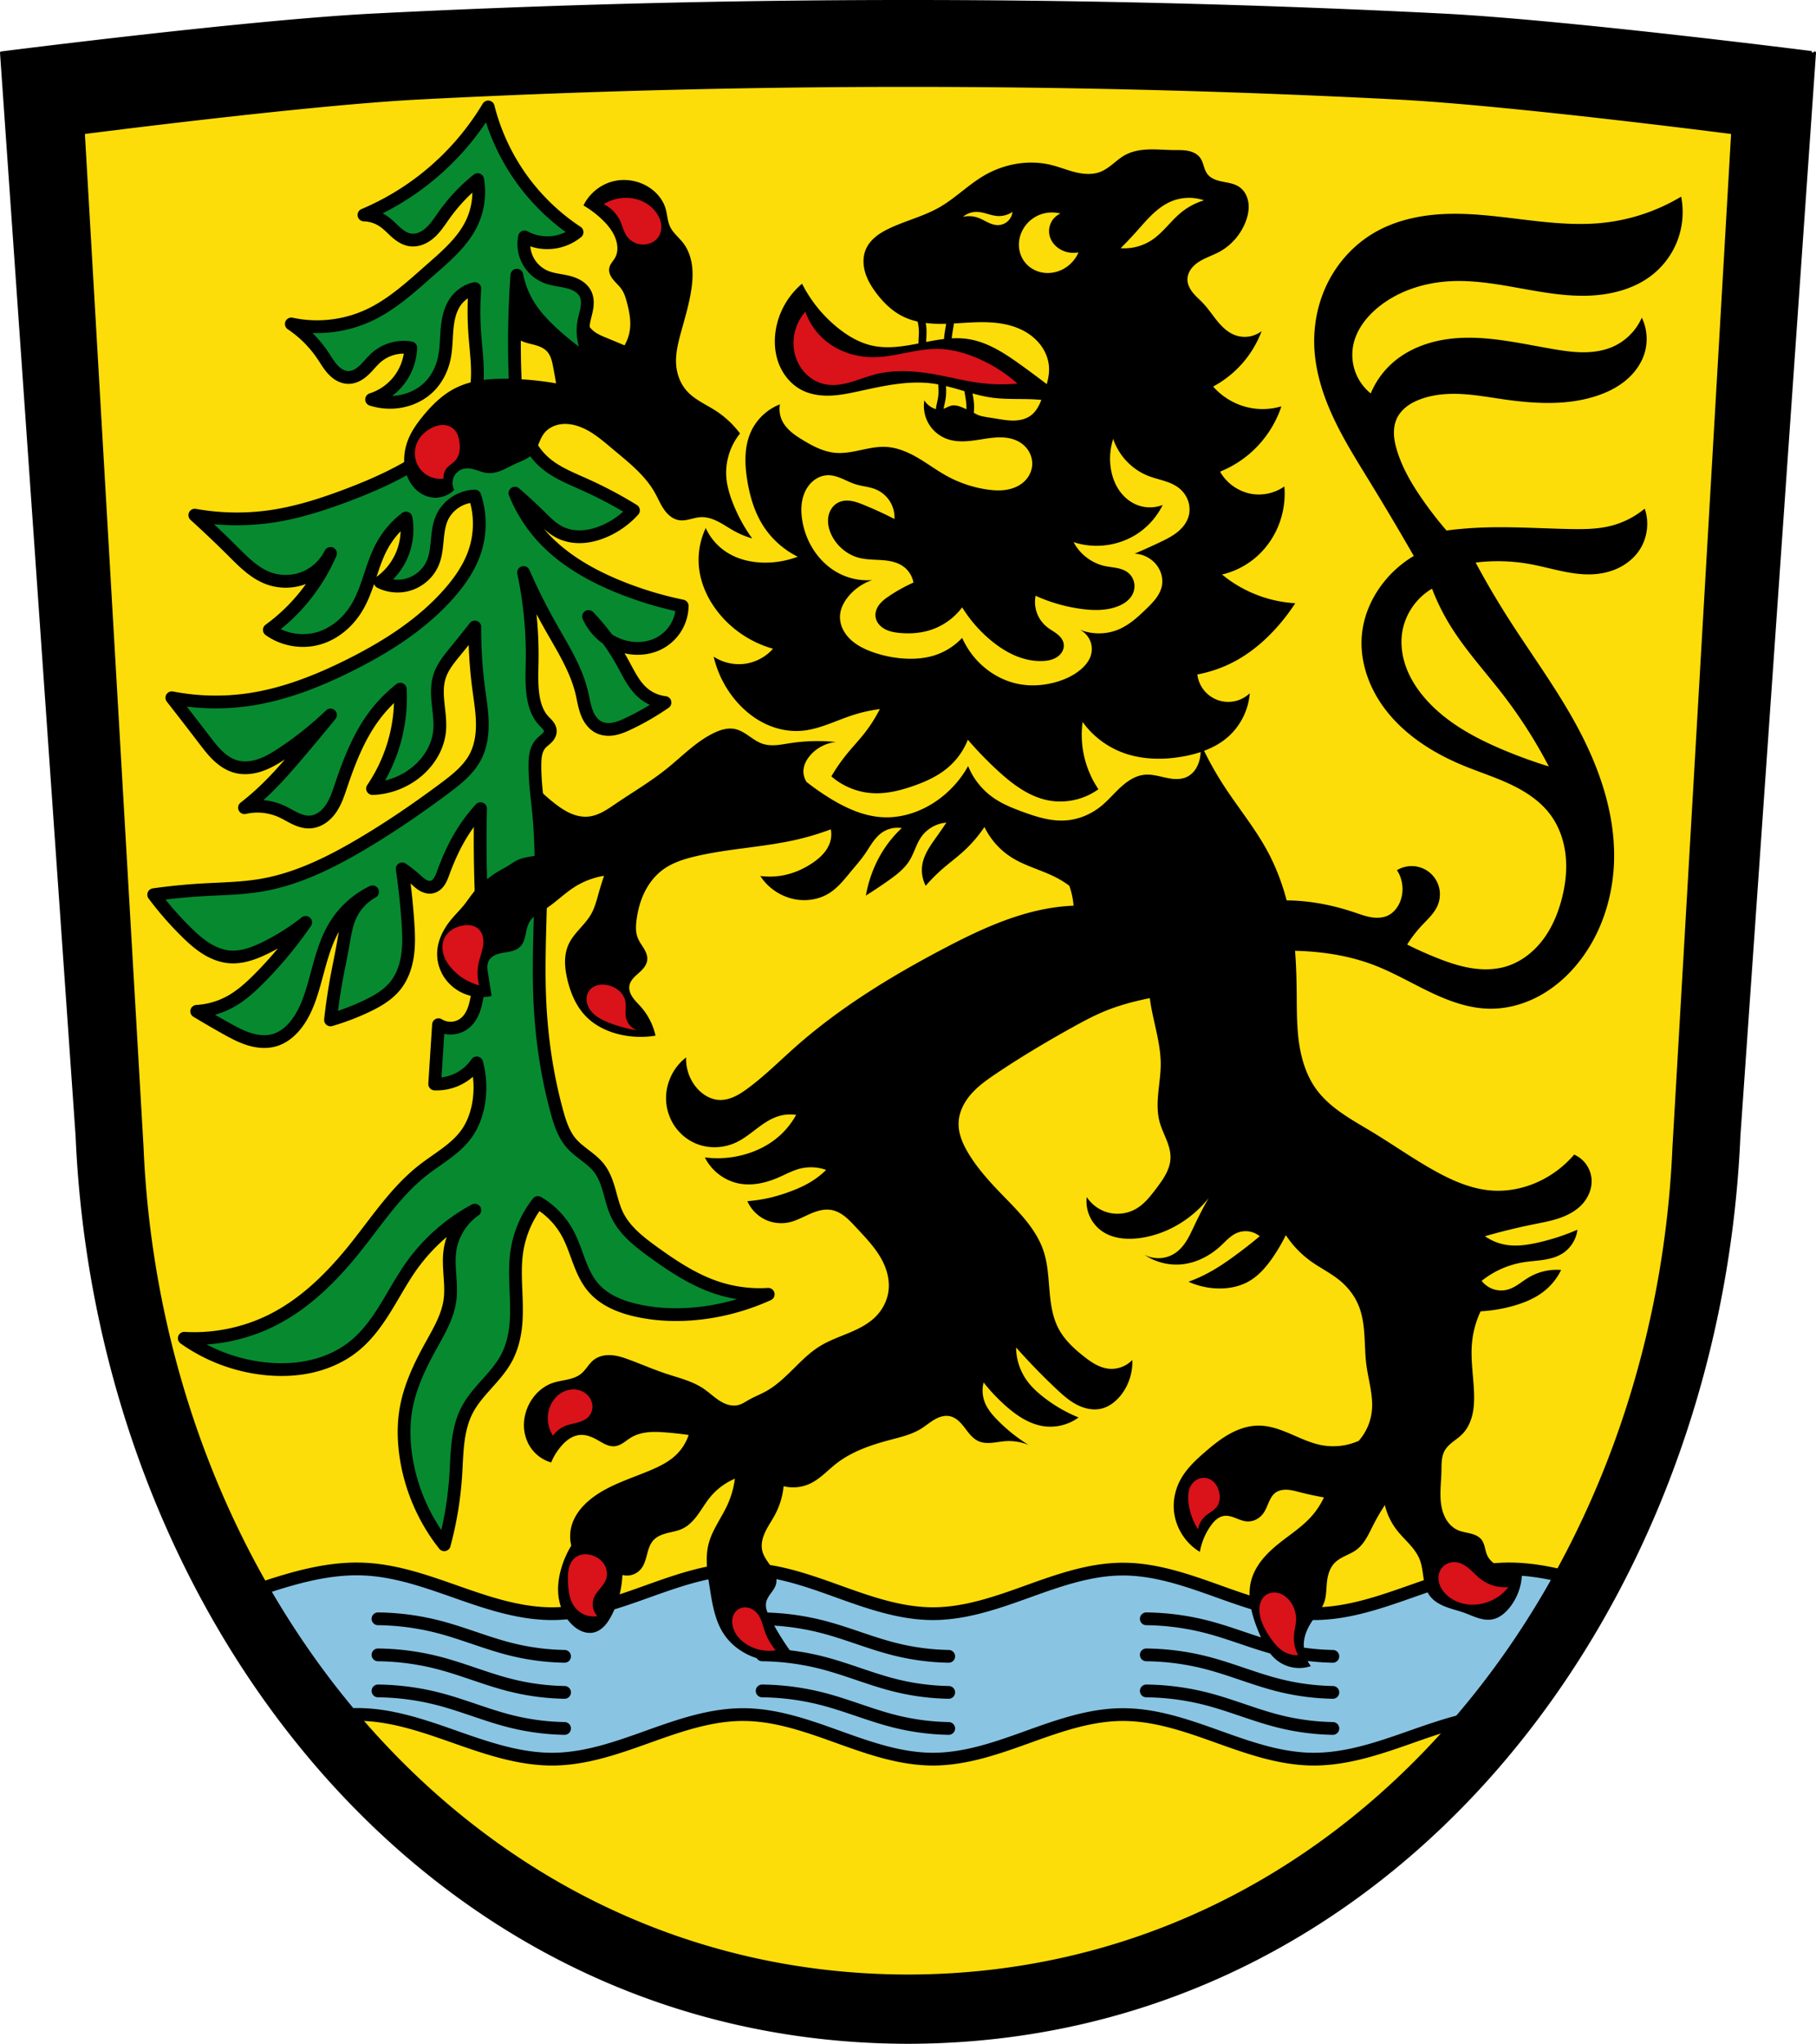 <svg xmlns="http://www.w3.org/2000/svg" width="711.625" height="800.642"><path style="fill:#000;fill-rule:evenodd;stroke:#000;stroke-width:1;stroke-linecap:round;stroke-linejoin:round;stroke-miterlimit:4;stroke-dasharray:none;stroke-opacity:1" d="M146.342 5.81C97.539 8.288.5 20.656.5 20.656l29.625 424.398c8.021 186.747 136.34 354.844 325.67 355.088h.035c189.33-.244 317.65-168.34 325.67-355.088l29.625-424.398S614.085 8.288 565.283 5.81a4134.215 4134.215 0 0 0-418.94 0z"/><path style="fill:#fcdd09;fill-opacity:1;fill-rule:evenodd;stroke:none;stroke-width:.923;stroke-linecap:round;stroke-linejoin:round;stroke-miterlimit:4;stroke-dasharray:none;stroke-opacity:1" d="M164.11 36.481C119.447 38.788 30.639 50.303 30.639 50.303L53.75 449.42c7.34 173.863 128.775 326.362 302.045 326.59h.033c173.27-.228 294.705-152.727 302.045-326.59l23.112-399.118s-88.808-11.515-133.47-13.822a3719.274 3719.274 0 0 0-383.405 0z"/><path transform="translate(812.986)" d="M-451.523 117.461c-.524.736-.834 1.61-.973 2.503-.138.892-.11 1.804 0 2.7.222 1.792.77 3.533.973 5.327.318 2.793-.205 5.621 0 8.424a16.323 16.323 0 0 0 2.528 7.582c2.465-.415 4.704-2.014 5.896-4.212.688-1.268 1.032-2.694 1.236-4.122.204-1.427.273-2.87.45-4.302.252-2.055.724-4.082.896-6.146.172-2.063.025-4.214-.897-6.069a7.27 7.27 0 0 0-1.896-2.398 6.378 6.378 0 0 0-2.751-1.317 5.683 5.683 0 0 0-3.036.209 5.126 5.126 0 0 0-2.426 1.821z" style="fill:none;stroke:#000;stroke-width:3;stroke-linecap:round;stroke-linejoin:round;stroke-miterlimit:4;stroke-dasharray:none;stroke-opacity:1"/><path d="M-451.523 117.461c-.524.736-.834 1.61-.973 2.503-.138.892-.11 1.804 0 2.7.222 1.792.77 3.533.973 5.327.318 2.793-.205 5.621 0 8.424a16.323 16.323 0 0 0 2.528 7.582c2.465-.415 4.704-2.014 5.896-4.212.688-1.268 1.032-2.694 1.236-4.122.204-1.427.273-2.87.45-4.302.252-2.055.724-4.082.896-6.146.172-2.063.025-4.214-.897-6.069a7.27 7.27 0 0 0-1.896-2.398 6.378 6.378 0 0 0-2.751-1.317 5.683 5.683 0 0 0-3.036.209 5.126 5.126 0 0 0-2.426 1.821z" style="fill:none;stroke:#000;stroke-width:3;stroke-linecap:round;stroke-linejoin:round;stroke-miterlimit:4;stroke-dasharray:none;stroke-opacity:1" transform="matrix(1 0 0 -1 820.672 283.339)"/><path style="fill:#89c5e3;fill-opacity:1;stroke:#000;stroke-width:5;stroke-linecap:round;stroke-linejoin:round;stroke-miterlimit:4;stroke-dasharray:none;stroke-opacity:1" d="M140.37 614.621c-11.949-.106-23.747 3.04-35.14 6.746-.813.265-1.624.541-2.437.81 10.102 17.639 21.628 34.216 34.453 49.485a66.018 66.018 0 0 1 5.516.012c12.763.59 24.985 5.045 37.04 9.277 12.057 4.232 24.463 8.334 37.239 8.178 12.781-.156 25.079-4.561 37.113-8.87 12.035-4.307 24.384-8.624 37.166-8.585 12.784.039 25.105 4.43 37.135 8.758 12.03 4.327 24.36 8.697 37.145 8.697 12.784 0 25.115-4.37 37.144-8.697 12.03-4.327 24.349-8.72 37.133-8.758 12.782-.039 25.131 4.278 37.166 8.586 12.035 4.308 24.332 8.713 37.113 8.869 12.776.156 25.183-3.946 37.239-8.178 6.83-2.398 13.716-4.85 20.722-6.646 14.931-17.393 28.153-36.533 39.473-57.051-7.615-1.815-15.355-2.927-23.154-2.567-12.764.59-24.985 5.044-37.041 9.276-12.057 4.232-24.463 8.336-37.239 8.18-12.781-.157-25.078-4.564-37.113-8.872-12.035-4.307-24.384-8.622-37.166-8.583-12.784.038-25.103 4.428-37.133 8.755-12.03 4.327-24.36 8.7-37.144 8.7-12.784 0-25.115-4.373-37.145-8.7-12.03-4.327-24.35-8.717-37.135-8.755-12.782-.04-25.131 4.276-37.166 8.583-12.034 4.308-24.332 8.715-37.113 8.872-12.776.156-25.182-3.948-37.238-8.18-12.056-4.232-24.278-8.686-37.041-9.275a64.402 64.402 0 0 0-2.393-.067z"/><path style="fill:none;stroke:#000;stroke-width:5;stroke-linecap:round;stroke-linejoin:round;stroke-miterlimit:4;stroke-dasharray:none;stroke-opacity:1" d="M-663.168 634.155a99.463 99.463 0 0 1 23.84 3.179c9.533 2.473 18.659 6.353 28.212 8.741a93.786 93.786 0 0 0 21.06 2.782" transform="translate(811.286)"/><path transform="translate(811.286 14.125)" style="fill:none;stroke:#000;stroke-width:5;stroke-linecap:round;stroke-linejoin:round;stroke-miterlimit:4;stroke-dasharray:none;stroke-opacity:1" d="M-663.168 634.155a99.463 99.463 0 0 1 23.84 3.179c9.533 2.473 18.659 6.353 28.212 8.741a93.786 93.786 0 0 0 21.06 2.782"/><path transform="translate(811.286 28.25)" style="fill:none;stroke:#000;stroke-width:5;stroke-linecap:round;stroke-linejoin:round;stroke-miterlimit:4;stroke-dasharray:none;stroke-opacity:1" d="M-663.168 634.155a99.463 99.463 0 0 1 23.84 3.179c9.533 2.473 18.659 6.353 28.212 8.741a93.786 93.786 0 0 0 21.06 2.782"/><path style="fill:none;stroke:#000;stroke-width:5;stroke-linecap:round;stroke-linejoin:round;stroke-miterlimit:4;stroke-dasharray:none;stroke-opacity:1" d="M-663.168 634.155a99.463 99.463 0 0 1 23.84 3.179c9.533 2.473 18.659 6.353 28.212 8.741a93.786 93.786 0 0 0 21.06 2.782" transform="translate(961.821)"/><path transform="translate(961.821 14.125)" style="fill:none;stroke:#000;stroke-width:5;stroke-linecap:round;stroke-linejoin:round;stroke-miterlimit:4;stroke-dasharray:none;stroke-opacity:1" d="M-663.168 634.155a99.463 99.463 0 0 1 23.84 3.179c9.533 2.473 18.659 6.353 28.212 8.741a93.786 93.786 0 0 0 21.06 2.782"/><path transform="translate(961.821 28.25)" style="fill:none;stroke:#000;stroke-width:5;stroke-linecap:round;stroke-linejoin:round;stroke-miterlimit:4;stroke-dasharray:none;stroke-opacity:1" d="M-663.168 634.155a99.463 99.463 0 0 1 23.84 3.179c9.533 2.473 18.659 6.353 28.212 8.741a93.786 93.786 0 0 0 21.06 2.782"/><path style="fill:none;stroke:#000;stroke-width:5;stroke-linecap:round;stroke-linejoin:round;stroke-miterlimit:4;stroke-dasharray:none;stroke-opacity:1" d="M-663.168 634.155a99.463 99.463 0 0 1 23.84 3.179c9.533 2.473 18.659 6.353 28.212 8.741a93.786 93.786 0 0 0 21.06 2.782" transform="translate(1112.357)"/><path transform="translate(1112.357 14.125)" style="fill:none;stroke:#000;stroke-width:5;stroke-linecap:round;stroke-linejoin:round;stroke-miterlimit:4;stroke-dasharray:none;stroke-opacity:1" d="M-663.168 634.155a99.463 99.463 0 0 1 23.84 3.179c9.533 2.473 18.659 6.353 28.212 8.741a93.786 93.786 0 0 0 21.06 2.782"/><path transform="translate(1112.357 28.25)" style="fill:none;stroke:#000;stroke-width:5;stroke-linecap:round;stroke-linejoin:round;stroke-miterlimit:4;stroke-dasharray:none;stroke-opacity:1" d="M-663.168 634.155a99.463 99.463 0 0 1 23.84 3.179c9.533 2.473 18.659 6.353 28.212 8.741a93.786 93.786 0 0 0 21.06 2.782"/><path transform="translate(812.986)" style="fill:#078930;stroke:#000;stroke-width:5;stroke-linecap:round;stroke-linejoin:round;stroke-miterlimit:4;stroke-dasharray:none;stroke-opacity:1;fill-opacity:1" d="M-638.907 605.15c-7.863-9.929-13.081-21.932-14.98-34.454-.94-6.199-1.076-12.55 0-18.726 1.527-8.765 5.435-16.929 9.737-24.717 3.158-5.718 6.621-11.502 7.49-17.976.865-6.447-.932-13.038 0-19.475.909-6.277 4.524-12.116 9.737-15.729a72.744 72.744 0 0 0-24.717 21.721c-3.765 5.267-6.805 11.01-10.208 16.517-3.403 5.507-7.24 10.857-12.263 14.942-4.723 3.84-10.39 6.452-16.308 7.878-5.919 1.426-12.086 1.689-18.146 1.11a66.942 66.942 0 0 1-32.208-11.984c12.122.701 24.418-1.915 35.204-7.49 12.824-6.63 23.22-17.166 32.208-28.463 8.285-10.413 15.724-21.772 26.215-29.96 5.885-4.593 12.766-8.232 17.07-14.332 2.474-3.505 3.943-7.653 4.651-11.884a37.312 37.312 0 0 0-.749-15.729 19.133 19.133 0 0 1-8.239 6.741 19.086 19.086 0 0 1-8.239 1.498l1.498-23.22a9.005 9.005 0 0 0 5.365 1.332 9.005 9.005 0 0 0 5.121-2.08c1.427-1.203 2.448-2.833 3.15-4.562.702-1.73 1.102-3.564 1.445-5.399 2.97-15.92 1.803-32.273 1.397-48.462a508.282 508.282 0 0 1 0-25.466 66.36 66.36 0 0 0-8.239 11.235c-2.562 4.398-4.61 9.08-6.366 13.857-.433 1.177-.856 2.375-1.553 3.419a5.929 5.929 0 0 1-1.26 1.388 4.188 4.188 0 0 1-1.682.81 4.21 4.21 0 0 1-1.816-.032 6.071 6.071 0 0 1-1.69-.688c-1.055-.614-1.949-1.464-2.86-2.276a53.99 53.99 0 0 0-5.243-4.12 266.004 266.004 0 0 1 2.247 20.973c.288 4.29.47 8.62-.138 12.877-.608 4.257-2.053 8.475-4.73 11.84-2.982 3.747-7.276 6.203-11.61 8.24a95.78 95.78 0 0 1-13.857 5.242 231.888 231.888 0 0 1 2.621-17.601c.73-3.874 1.559-7.729 2.247-11.61.71-4.003 1.29-8.095 3.013-11.777a20.53 20.53 0 0 1 8.597-9.195A35.153 35.153 0 0 0-681.6 362.47c-4.757 7.68-6.344 16.828-8.988 25.467-1.513 4.944-3.45 9.869-6.74 13.856-2.081 2.52-4.744 4.652-7.865 5.618-3.216.995-6.724.694-9.947-.277-3.223-.97-6.212-2.58-9.153-4.217a373.927 373.927 0 0 1-11.61-6.741 30.964 30.964 0 0 0 13.108-3.745c4.376-2.397 8.1-5.816 11.61-9.363a159.385 159.385 0 0 0 17.976-21.721 89.927 89.927 0 0 1-15.355 9.737c-4.555 2.278-9.534 4.206-14.606 3.745-3.298-.3-6.446-1.606-9.238-3.387-2.792-1.78-5.256-4.026-7.615-6.35a128.408 128.408 0 0 1-12.733-14.606 231.48 231.48 0 0 1 18.726-1.872c7.88-.466 15.814-.531 23.593-1.873 13.76-2.373 26.538-8.651 38.575-15.73 11.406-6.707 22.342-14.193 32.956-22.095 4.79-3.566 9.672-7.4 12.359-12.733 2.029-4.027 2.646-8.639 2.558-13.147-.088-4.508-.848-8.972-1.435-13.443a176.476 176.476 0 0 1-1.498-23.969c-2.46 3.15-4.958 6.271-7.49 9.363-2.54 3.102-5.176 6.283-6.366 10.112-1.081 3.477-.878 7.213-.499 10.834.38 3.622.926 7.271.499 10.887-.664 5.61-3.698 10.793-7.865 14.606-4.977 4.554-11.608 7.26-18.35 7.49a63.629 63.629 0 0 0 7.864-16.104 63.697 63.697 0 0 0 2.996-22.845 56.097 56.097 0 0 0-10.486 10.861c-5.902 8.049-9.54 17.508-12.734 26.964-1.073 3.18-2.131 6.428-4.068 9.17-.968 1.37-2.155 2.6-3.565 3.511-1.409.911-3.048 1.494-4.725 1.55-1.958.067-3.875-.576-5.644-1.416-1.77-.841-3.437-1.885-5.217-2.703a22.955 22.955 0 0 0-14.606-1.498 107.057 107.057 0 0 0 8.988-7.865c4.107-4.019 7.882-8.36 11.61-12.733a903.123 903.123 0 0 0 13.108-15.729 134.98 134.98 0 0 1-18.725 14.98c-2.737 1.816-5.568 3.545-8.669 4.627-3.1 1.082-6.515 1.486-9.682.616-2.655-.729-5.011-2.314-7.01-4.206-2-1.891-3.677-4.093-5.349-6.28a1980.784 1980.784 0 0 0-12.733-16.478 90.138 90.138 0 0 0 29.96.749c13.894-1.992 27.14-7.212 39.698-13.482 14.411-7.197 28.304-15.998 38.949-28.088 4.287-4.87 8.055-10.325 10.111-16.479 2.335-6.987 2.335-14.733 0-21.72a15.078 15.078 0 0 0-8.256 2.878c-1.898 1.389-3.464 3.238-4.477 5.36-1.324 2.776-1.674 5.901-1.971 8.962-.297 3.061-.574 6.183-1.774 9.015-1.79 4.225-5.662 7.49-10.112 8.613-3.48.879-7.27.473-10.486-1.123a25.426 25.426 0 0 0 7.116-7.865c2.98-5.15 4.062-11.373 2.996-17.227a34.51 34.51 0 0 0-9.363 10.86c-4.152 7.576-5.357 16.523-9.737 23.969-3.415 5.804-8.868 10.55-15.355 12.359-6.44 1.794-13.663.52-19.1-3.371a72.764 72.764 0 0 0 13.483-12.733 72.782 72.782 0 0 0 10.486-17.227c-2.103 4.304-5.847 7.78-10.295 9.56-4.448 1.779-9.557 1.843-14.048.177-5.476-2.032-9.72-6.364-13.857-10.487a433.396 433.396 0 0 0-14.98-14.23 93.742 93.742 0 0 0 30.71.374c9.626-1.482 18.963-4.458 28.087-7.865 12.123-4.526 24.06-9.894 34.455-17.602 7.042-5.221 13.534-11.841 16.104-20.223 2.505-8.171 1.004-16.943.374-25.466a122.01 122.01 0 0 1 0-17.977 12.926 12.926 0 0 0-7.115 4.494c-2.461 3.089-3.363 7.133-3.739 11.064-.375 3.93-.3 7.92-1.13 11.781-.905 4.21-2.922 8.217-5.992 11.235-4.02 3.953-9.718 6.027-15.355 5.993a24.074 24.074 0 0 1-7.115-1.124 22.24 22.24 0 0 0 10.111-6.741 22.298 22.298 0 0 0 5.243-13.482c-4.748-.847-9.85.57-13.482 3.745-1.73 1.512-3.118 3.376-4.792 4.95-.838.786-1.75 1.503-2.77 2.033-1.019.53-2.15.87-3.299.881-1.158.012-2.307-.312-3.335-.849-1.027-.536-1.936-1.28-2.735-2.12-1.598-1.678-2.751-3.719-4.041-5.644a45.204 45.204 0 0 0-12.359-12.359c10.12 2.193 20.944.99 30.335-3.37 9.184-4.264 16.743-11.287 24.343-17.977 6.156-5.418 12.626-10.924 16.104-18.35a28.48 28.48 0 0 0 2.247-16.853 69.492 69.492 0 0 0-13.108 13.856c-1.706 2.391-3.284 4.918-5.463 6.887-1.089.984-2.327 1.82-3.696 2.35-1.37.53-2.875.746-4.323.5-2.059-.348-3.858-1.586-5.424-2.967-1.566-1.381-2.983-2.942-4.688-4.148a14.405 14.405 0 0 0-7.864-2.622A103.952 103.952 0 0 0-648.27 71.48a104.139 104.139 0 0 0 26.59-29.586 83.356 83.356 0 0 0 11.984 26.59 83.4 83.4 0 0 0 22.845 22.47 18.66 18.66 0 0 1-7.864 3.746 18.76 18.76 0 0 1-12.733-1.873 14.04 14.04 0 0 0 1.432 9.439 14.04 14.04 0 0 0 7.181 6.29c2.703 1.045 5.655 1.221 8.463 1.935 1.404.357 2.786.856 4.007 1.635 1.221.78 2.28 1.855 2.885 3.171.773 1.68.76 3.622.456 5.447-.305 1.824-.884 3.593-1.205 5.414-.592 3.362-.28 6.88.898 10.084a19.563 19.563 0 0 0 5.843 8.267 112.36 112.36 0 0 1-18.35-13.482c-3.82-3.455-7.433-7.212-10.112-11.61a35.275 35.275 0 0 1-4.495-11.61 366.665 366.665 0 0 0-.749 38.574c.207 6.209.579 12.463 2.166 18.469 1.587 6.006 4.477 11.804 9.07 15.986 4.566 4.158 10.47 6.457 16.103 8.988a167.16 167.16 0 0 1 19.1 10.112 32.957 32.957 0 0 1-11.61 8.239c-2.73 1.15-5.638 1.931-8.598 2.073-2.96.141-5.978-.374-8.629-1.699-3.03-1.514-5.449-3.99-7.864-6.366a210.344 210.344 0 0 0-9.738-8.988 57.32 57.32 0 0 0 10.861 17.227c8.112 8.856 18.834 14.951 29.96 19.474a140.856 140.856 0 0 0 24.718 7.49 16.908 16.908 0 0 1-2.712 8.892 16.908 16.908 0 0 1-7.025 6.089c-3.132 1.45-6.685 1.904-10.112 1.498a21.344 21.344 0 0 1-10.052-3.962 21.344 21.344 0 0 1-6.8-8.397 87.242 87.242 0 0 1 13.482 18.35c2.265 4.122 4.292 8.551 7.864 11.61a16.109 16.109 0 0 0 8.614 3.745 101.927 101.927 0 0 1-14.231 8.24c-1.825.868-3.695 1.688-5.68 2.071-1.983.384-4.11.303-5.93-.573-1.175-.566-2.185-1.446-2.987-2.474-.803-1.028-1.405-2.202-1.866-3.422-.922-2.44-1.29-5.048-1.888-7.587-2.225-9.438-7.593-17.77-12.359-26.215a233.935 233.935 0 0 1-10.486-20.972 155.169 155.169 0 0 1 3.37 34.08c-.057 4.75-.331 9.532.375 14.23.532 3.54 1.688 7.113 4.12 9.738.568.614 1.201 1.17 1.715 1.83.514.66.912 1.453.906 2.29-.003.527-.168 1.046-.424 1.507-.255.462-.6.869-.976 1.238-.752.74-1.637 1.34-2.345 2.123-.955 1.057-1.544 2.406-1.867 3.793-.324 1.388-.394 2.82-.413 4.245-.092 6.706.917 13.372 1.531 20.05 2.208 24.004-.68 48.198.375 72.28.645 14.743 2.776 29.439 6.657 43.677 1.215 4.457 2.676 9.007 5.701 12.499 3.192 3.683 7.875 5.884 10.861 9.737 2.02 2.606 3.124 5.796 4.028 8.967.904 3.171 1.652 6.415 3.088 9.384 2.992 6.185 8.656 10.588 14.23 14.605 7.694 5.545 15.72 10.865 24.718 13.857a53.579 53.579 0 0 0 20.224 2.622 89.638 89.638 0 0 1-24.343 7.115c-8.95 1.281-18.135 1.19-26.965-.749-6.439-1.414-12.928-3.99-17.227-8.988-2.579-2.998-4.21-6.684-5.61-10.383-1.398-3.699-2.61-7.491-4.502-10.964a31.38 31.38 0 0 0-11.61-11.984 41.092 41.092 0 0 0-8.239 19.1c-1.419 9.394.463 18.999-.374 28.462-.414 4.679-1.516 9.349-3.745 13.482-4.028 7.47-11.429 12.7-15.355 20.224-2.039 3.907-3.05 8.277-3.585 12.652-.537 4.375-.618 8.79-.909 13.189a138.315 138.315 0 0 1-4.494 26.964z"/><path style="fill:none;fill-opacity:1;fill-rule:evenodd;stroke:#000;stroke-width:5;stroke-linecap:round;stroke-linejoin:round;stroke-miterlimit:4;stroke-dasharray:none;stroke-opacity:1" d="M164.11 36.481C119.447 38.788 30.639 50.303 30.639 50.303L53.75 449.42c7.34 173.863 128.775 326.362 302.045 326.59h.033c173.27-.228 294.705-152.727 302.045-326.59l23.112-399.118s-88.808-11.515-133.47-13.822a3719.274 3719.274 0 0 0-383.405 0z"/><path style="fill:#000;stroke:none;stroke-width:1.002;stroke-linecap:round;stroke-linejoin:round;stroke-miterlimit:4;stroke-dasharray:none;stroke-opacity:1" d="M452.64 58.535a47.933 47.933 0 0 0-2.415.008c-3.222.1-6.501.636-9.329 2.184-1.718.94-3.218 2.225-4.746 3.453-1.527 1.227-3.119 2.421-4.943 3.136-3.097 1.215-6.59.939-9.82.147-3.231-.792-6.326-2.075-9.559-2.861-8.866-2.156-18.498-.373-26.357 4.263-6.15 3.628-11.235 8.874-17.442 12.405-6.095 3.467-13.035 5.149-19.379 8.138-1.904.898-3.765 1.921-5.402 3.246s-3.049 2.969-3.9 4.895c-1.237 2.797-1.212 6.04-.377 8.982.835 2.942 2.43 5.614 4.252 8.07 2.806 3.784 6.255 7.19 10.465 9.303 4.454 2.237 9.537 2.923 14.521 2.965 4.984.043 9.953-.523 14.936-.639 6.253-.145 12.73.482 18.216 3.489 2.59 1.42 4.913 3.36 6.64 5.756 1.73 2.395 2.85 5.25 3.052 8.197.157 2.303-.242 4.579-.866 6.812a467.89 467.89 0 0 0-9.865-7.324c-6.4-4.61-13.22-9.182-21.021-10.35-6.24-.933-12.567.399-18.756 1.618-6.19 1.219-12.6 2.33-18.76.97-4.892-1.079-9.34-3.67-13.26-6.79a53.076 53.076 0 0 1-14.23-17.465c-5.521 4.625-9.273 11.31-10.348 18.433-.677 4.488-.3 9.18 1.432 13.375 1.732 4.196 4.865 7.862 8.916 9.91 3.438 1.739 7.387 2.27 11.236 2.114 3.85-.157 7.639-.968 11.403-1.79 9.473-2.068 19.177-4.235 28.783-2.91 7.804 1.077 15.16 4.42 22.963 5.498 6.412.887 12.954.238 19.388.877-.333.846-.69 1.682-1.123 2.48-.727 1.345-1.66 2.6-2.869 3.534-2.01 1.552-4.639 2.103-7.178 2.092-2.538-.011-5.042-.536-7.55-.93-1.698-.266-3.41-.474-5.073-.906-1.663-.432-3.038-1.557-4.619-2.193-1.895-.763-3.77-1.88-5.812-1.94-2.159-.064-4.126 2.039-6.256 1.684-2.13-.355-4.21-1.723-5.373-3.621a13.827 13.827 0 0 0 1.719 9.173 13.829 13.829 0 0 0 7.197 5.944c2.277.812 4.734 1.007 7.148.894 2.415-.112 4.803-.523 7.192-.894 2.353-.366 4.728-.697 7.11-.62 2.38.078 4.786.581 6.843 1.782 1.607.938 2.974 2.298 3.875 3.926.901 1.628 1.329 3.523 1.164 5.377-.21 2.353-1.378 4.584-3.102 6.2-1.895 1.778-4.403 2.81-6.966 3.23-2.564.418-5.193.253-7.762-.13a47.01 47.01 0 0 1-15.89-5.425c-3.603-2.006-6.93-4.47-10.466-6.59-4.036-2.42-8.477-4.421-13.177-4.65-3.325-.163-6.621.568-9.877 1.261-3.256.694-6.575 1.359-9.891 1.065-4.606-.41-8.842-2.633-12.791-5.04-1.625-.99-3.232-2.024-4.662-3.279-1.43-1.254-2.686-2.742-3.477-4.472a10.508 10.508 0 0 1-.775-6.202c-4.892 1.892-9.004 5.72-11.24 10.465-2.806 5.954-2.617 12.884-1.551 19.38.978 5.963 2.679 11.888 5.814 17.054a34.072 34.072 0 0 0 13.954 12.79 36.202 36.202 0 0 1-12.403 2.325c-5.737.056-11.598-1.333-16.28-4.65a22.302 22.302 0 0 1-7.364-8.914 29.113 29.113 0 0 0-2.713 14.728c.555 6.975 3.67 13.609 8.14 18.992 5.393 6.496 12.799 11.294 20.93 13.565a18.036 18.036 0 0 1-10.465 5.814c-4.4.735-9.067-.254-12.79-2.713a41.103 41.103 0 0 0 8.527 17.055c3.145 3.744 6.991 6.931 11.378 9.09 4.388 2.159 9.324 3.267 14.202 2.926 7.16-.5 13.71-4.003 20.543-6.203a57.822 57.822 0 0 1 10.464-2.325 57.456 57.456 0 0 1-6.2 9.69c-2.106 2.659-4.443 5.126-6.59 7.752a69.955 69.955 0 0 0-6.202 8.914c4.496 3.917 10.325 6.277 16.28 6.59 5.272.277 10.51-1 15.503-2.713 5.005-1.717 9.93-3.93 13.954-7.366a27.769 27.769 0 0 0 7.752-10.851c3.64 4.225 7.523 8.24 11.626 12.016 5.612 5.164 11.926 10.024 19.381 11.626 6.916 1.487 14.434-.104 20.155-4.263a38.196 38.196 0 0 1-6.202-16.28 38.075 38.075 0 0 1 0-10.076 34.166 34.166 0 0 0 14.729 11.627c7.658 3.133 16.268 3.362 24.418 1.938 2.4-.42 4.795-.995 7.113-1.77a15.34 15.34 0 0 1-.299 2.498c-.318 1.5-.867 2.958-1.718 4.233-.851 1.274-2.012 2.359-3.397 3.015-1.273.604-2.7.834-4.11.827-1.408-.008-2.805-.247-4.183-.543-2.755-.592-5.533-1.424-8.336-1.137-3.016.31-5.766 1.901-8.1 3.838-3.173 2.633-5.745 5.938-8.954 8.527-3.988 3.216-8.954 5.247-14.069 5.541-5.69.327-11.279-1.445-16.629-3.41-4.01-1.473-8.016-3.088-11.511-5.543a27.978 27.978 0 0 1-9.807-12.363 40.772 40.772 0 0 1-12.363 13.642c-6.213 4.304-13.774 6.839-21.319 6.397-7.484-.439-14.526-3.716-20.892-7.676a97.09 97.09 0 0 1-8.742-6.133c-.032-.051-.068-.1-.098-.152-.612-1.048-1.02-2.224-1.11-3.434-.09-1.226.15-2.464.614-3.603.463-1.14 1.144-2.182 1.937-3.121 2.54-3.008 6.285-4.966 10.203-5.334a71.282 71.282 0 0 0-18.088.464c-1.775.274-3.545.615-5.337.747-1.792.131-3.624.045-5.33-.516-1.966-.647-3.671-1.888-5.375-3.063-1.705-1.174-3.498-2.321-5.526-2.734a9.147 9.147 0 0 0-2.15-.17c-.722.026-1.443.13-2.147.29-1.408.32-2.754.868-4.05 1.503-6.906 3.383-12.327 9.098-18.32 13.914-6.288 5.052-13.27 9.155-19.944 13.684-1.68 1.14-3.346 2.309-5.14 3.256-1.796.946-3.739 1.67-5.76 1.845-2.374.207-4.769-.35-6.946-1.316-2.177-.966-4.156-2.329-6.04-3.785a65.88 65.88 0 0 1-7.444-6.727c.33 3.779.799 7.551 1.146 11.328 1.068 11.614.938 23.271.645 34.94-.572-1.647-.56-3.44-.403-5.178.16-1.756.583-3.515.418-5.27-.143-1.527-.87-2.945-1.21-4.44-.32-1.4-.778-4.235-.778-4.235s-4.288.605-6.289 1.38c-1.628.632-3.033 1.73-4.535 2.62-2.136 1.266-4.364 2.402-6.365 3.873-2.185 1.605-4.251 3.393-6.11 5.367-1.87 1.986-3.269 4.37-5.021 6.46-1.654 1.974-3.497 3.784-5.102 5.798-2.858 3.586-4.963 7.939-5.103 12.523-.1 3.293.835 6.604 2.607 9.381 1.773 2.777 4.371 5.014 7.365 6.389a17.836 17.836 0 0 0 11.364 1.16c-.466-2.937-.929-5.875-1.391-8.813-.128-.816-.258-1.636-.26-2.462-.002-.827.126-1.667.49-2.409.594-1.209 1.764-2.053 3.016-2.55 1.53-.608 3.198-.757 4.817-1.061 1.618-.304 3.276-.806 4.458-1.953.631-.612 1.095-1.382 1.432-2.193.338-.812.554-1.669.74-2.528.373-1.718.647-3.504 1.54-5.02.69-1.172 1.717-2.113 2.822-2.908 1.104-.794 2.296-1.456 3.44-2.193 3.991-2.572 7.358-6.03 11.362-8.582a30.678 30.678 0 0 1 11.596-4.406 141.55 141.55 0 0 0-2.088 6.726c-.808 2.855-1.541 5.772-3.013 8.348-1.224 2.141-2.916 3.97-4.55 5.816-1.633 1.848-3.244 3.767-4.263 6.012-.96 2.117-1.359 4.46-1.365 6.783-.006 2.325.368 4.636.9 6.899 1.243 5.28 3.426 10.473 7.19 14.379 3.8 3.944 9.01 6.337 14.379 7.42 4.267.86 8.69.94 12.986.232a25.567 25.567 0 0 0-5.799-11.363c-1.087-1.226-2.296-2.353-3.209-3.713-.457-.68-.837-1.418-1.062-2.205-.226-.788-.295-1.629-.135-2.432.214-1.074.824-2.034 1.553-2.851.728-.818 1.58-1.513 2.39-2.25.723-.659 1.416-1.357 1.967-2.164.55-.808.956-1.733 1.049-2.706.075-.788-.056-1.588-.307-2.34-.25-.75-.618-1.457-1.025-2.136-.814-1.359-1.794-2.632-2.38-4.104-.896-2.257-.786-4.782-.464-7.19.499-3.731 1.48-7.42 3.147-10.796 1.667-3.376 4.039-6.434 7.058-8.684 3.78-2.815 8.397-4.258 12.986-5.334 12.973-3.04 26.434-3.527 39.424-6.492 4.588-1.047 9.1-2.413 13.506-4.062.182 1.11.234 2.23.08 3.35-.284 2.074-1.255 4.017-2.564 5.652-1.31 1.634-2.95 2.979-4.684 4.154-3.232 2.191-6.849 3.84-10.66 4.69a28.1 28.1 0 0 1-9.805.427c3.339 5.233 9.168 8.795 15.348 9.38 3.982.375 8.105-.463 11.512-2.56 3.612-2.223 6.245-5.69 8.955-8.953 1.745-2.1 3.558-4.15 5.115-6.394 1.045-1.506 1.969-3.093 3.031-4.586 1.063-1.493 2.28-2.906 3.791-3.941a10.66 10.66 0 0 1 7.674-1.706 44.977 44.977 0 0 0-7.674 9.38c-1.967 3.205-3.527 6.655-4.69 10.232a50.965 50.965 0 0 0-1.706 6.822 187.331 187.331 0 0 0 8.955-5.969c3.055-2.166 6.114-4.5 8.1-7.676 1.856-2.969 2.67-6.519 4.69-9.378 2.24-3.168 5.937-5.26 9.806-5.543a286.125 286.125 0 0 1-3.836 5.543c-2.338 3.293-4.812 6.685-5.543 10.658a13.388 13.388 0 0 0 1.279 8.527 66.896 66.896 0 0 1 6.82-6.822c2.519-2.179 5.2-4.168 7.676-6.395a53.219 53.219 0 0 0 8.527-9.806 29.133 29.133 0 0 0 10.659 11.94c5.55 3.494 12.122 5.007 17.908 8.099a36.62 36.62 0 0 1 4.69 2.984 31.165 31.165 0 0 1 1.671 7.797c-2.46.111-4.914.323-7.351.668-15.422 2.182-29.799 8.917-43.586 16.162-20.693 10.874-40.795 23.179-58.282 38.691-6.149 5.456-11.977 11.306-18.61 16.16-1.663 1.217-3.382 2.374-5.265 3.21-1.882.835-3.945 1.34-6 1.199-3.211-.22-6.168-2.02-8.326-4.408-2.982-3.302-4.6-7.798-4.406-12.243-5.209 3.96-8.249 10.61-7.836 17.141.226 3.573 1.437 7.082 3.492 10.014 2.055 2.931 4.952 5.272 8.262 6.636 4.974 2.051 10.806 1.808 15.672-.488 2.963-1.398 5.534-3.484 8.15-5.457 2.616-1.972 5.364-3.88 8.5-4.828a15.643 15.643 0 0 1 6.858-.49 31.034 31.034 0 0 1-7.836 9.304c-3.33 2.655-7.2 4.606-11.266 5.877a39.28 39.28 0 0 1-16.65 1.471c2.613 5.324 7.87 9.268 13.713 10.285 5.123.893 10.414-.372 15.181-2.449 2.756-1.2 5.415-2.68 8.326-3.428a17.604 17.604 0 0 1 10.286.489 33.41 33.41 0 0 1-6.368 4.898c-2.327 1.38-4.815 2.47-7.345 3.428a66.571 66.571 0 0 1-7.836 2.449 57.922 57.922 0 0 1-9.307 1.469 14.568 14.568 0 0 0 6.606 7.027 14.568 14.568 0 0 0 9.556 1.299c2.868-.598 5.473-2.046 8.15-3.234 2.679-1.189 5.612-2.144 8.503-1.664 2.004.332 3.846 1.34 5.44 2.6 1.596 1.258 2.972 2.768 4.354 4.257 4.315 4.645 8.881 9.307 11.264 15.182 1.192 2.939 1.796 6.15 1.469 9.304-.399 3.848-2.198 7.513-4.897 10.285-2.92 3.001-6.765 4.917-10.627 6.538-3.861 1.62-7.848 3.016-11.412 5.216-3.906 2.412-7.172 5.71-10.435 8.938-3.264 3.228-6.614 6.458-10.623 8.693-2.233 1.245-4.638 2.163-6.858 3.43-1.272.726-2.504 1.576-3.918 1.959-1.263.342-2.614.288-3.882-.035-1.269-.323-2.459-.906-3.565-1.606-2.212-1.399-4.1-3.257-6.266-4.726-4.382-2.972-9.665-4.21-14.691-5.877-4.807-1.594-9.458-3.618-14.203-5.387-2.324-.866-4.705-1.68-7.178-1.863-2.473-.184-5.08.324-7.025 1.863-1.908 1.51-3.011 3.852-4.899 5.387-1.533 1.246-3.473 1.87-5.402 2.297-1.929.427-3.904.688-5.771 1.332-4.122 1.42-7.483 4.696-9.395 8.615-1.364 2.796-2.038 5.941-1.818 9.045.219 3.103 1.345 6.155 3.287 8.586a14.63 14.63 0 0 0 7.345 4.896 23.746 23.746 0 0 1 3.918-6.367c.956-1.111 2.022-2.139 3.252-2.934 1.231-.795 2.636-1.35 4.096-1.472 2.405-.2 4.752.775 6.856 1.959 1.076.606 2.123 1.272 3.255 1.767 1.132.496 2.374.815 3.602.68 1.21-.134 2.332-.698 3.352-1.363 1.02-.666 1.97-1.441 3.015-2.065 2.016-1.202 4.344-1.81 6.68-2.043 2.336-.232 4.693-.103 7.033.084 2.948.236 5.887.563 8.814.98a19.098 19.098 0 0 1-4.875 7.77c-2.77 2.67-6.278 4.432-9.816 5.944-8.02 3.426-16.66 5.862-23.508 11.263-3.66 2.888-6.777 6.724-7.838 11.264a15.265 15.265 0 0 0 .045 7.102 37.194 37.194 0 0 0-3.963 9.06c-1.044 3.65-1.523 7.506-.978 11.264.587 4.049 2.416 7.962 5.387 10.775 1.112 1.054 2.389 1.954 3.816 2.512 1.427.557 3.014.757 4.51.426 1.572-.349 2.978-1.267 4.103-2.418 1.125-1.152 1.99-2.53 2.754-3.948a37.235 37.235 0 0 0 4.406-16.162 7.158 7.158 0 0 0 4.038-.136 7.154 7.154 0 0 0 3.31-2.313c1.288-1.616 1.805-3.695 2.332-5.693.527-1.999 1.143-4.07 2.565-5.57 1.403-1.482 3.415-2.216 5.394-2.715 1.979-.5 4.024-.822 5.87-1.694 2.486-1.175 4.425-3.265 6.046-5.486 1.622-2.221 2.994-4.623 4.729-6.758 2.599-3.2 5.995-5.746 9.795-7.346a35.55 35.55 0 0 1-2.94 10.286c-2.347 5.123-5.928 9.726-7.346 15.181-1.454 5.596-.481 11.499.424 17.21.993 6.258 1.98 12.752 5.453 18.052 3.147 4.8 8.191 8.232 13.713 9.795a27.15 27.15 0 0 0 14.694 0 98.124 98.124 0 0 1-4.899-6.856 104.799 104.799 0 0 1-5.387-9.306c-.47-.916-.93-1.843-1.23-2.828-.3-.985-.432-2.038-.238-3.05.263-1.373 1.099-2.557 1.924-3.687.824-1.13 1.68-2.295 1.994-3.658.265-1.15.119-2.368-.26-3.486-.38-1.118-.983-2.147-1.64-3.127-1.316-1.96-2.9-3.832-3.487-6.12-.32-1.246-.323-2.563-.106-3.831.218-1.269.652-2.491 1.194-3.659 1.084-2.334 2.592-4.445 3.808-6.713a30.18 30.18 0 0 0 3.428-11.265 15.63 15.63 0 0 0 10.285-.979c3.921-1.822 6.88-5.17 10.285-7.836 6.087-4.763 13.589-7.322 21.06-9.304 4.209-1.117 8.542-2.112 12.243-4.408 1.793-1.113 3.4-2.51 5.225-3.567.912-.529 1.881-.974 2.904-1.23 1.023-.257 2.103-.322 3.135-.102 1.238.264 2.364.931 3.322 1.76.958.828 1.761 1.818 2.533 2.822s1.52 2.03 2.387 2.953 1.866 1.747 3.024 2.26c1.587.704 3.382.786 5.113.64 1.73-.144 3.438-.504 5.17-.64 3.16-.25 6.377.26 9.306 1.47a64.93 64.93 0 0 1-12.244-9.794c-1.978-2.02-3.86-4.227-4.898-6.858a12.823 12.823 0 0 1-.488-7.836 70.503 70.503 0 0 0 8.814 9.305c4.227 3.718 9.124 7.017 14.693 7.836 4.783.704 9.825-.556 13.713-3.428a57.197 57.197 0 0 1-14.203-8.326c-2.17-1.736-4.224-3.644-5.877-5.877a22.633 22.633 0 0 1-4.408-13.222 248.58 248.58 0 0 0 15.672 16.162c2.442 2.3 4.964 4.575 7.924 6.156 2.959 1.58 6.435 2.422 9.707 1.68 3.152-.716 5.845-2.84 7.836-5.387 3.018-3.863 4.61-8.815 4.408-13.713-2.347 2.497-5.899 3.805-9.305 3.428-1.839-.204-3.605-.867-5.228-1.754-1.624-.887-3.115-1.997-4.567-3.145-3.836-3.032-7.51-6.45-9.795-10.773-2.422-4.583-3.123-9.863-3.566-15.028-.444-5.164-.683-10.416-2.31-15.337-2.888-8.73-9.763-15.438-16.163-22.04-4.856-5.008-9.6-10.2-13.222-16.162-2.26-3.716-4.103-7.897-3.918-12.242.177-4.171 2.235-8.091 5.003-11.217 2.77-3.125 6.223-5.554 9.688-7.884 9.668-6.502 19.688-12.466 29.875-18.12 4.152-2.304 8.343-4.561 12.734-6.367 5.36-2.203 10.978-3.717 16.65-4.898.327-.068.655-.128.981-.193.129.96.268 1.92.434 2.876 1.331 7.681 3.849 15.229 3.838 23.024-.005 3.786-.611 7.543-.965 11.312-.354 3.77-.45 7.63.539 11.286.644 2.38 1.73 4.613 2.648 6.902.918 2.29 1.677 4.7 1.614 7.166-.058 2.23-.791 4.403-1.828 6.379-1.038 1.975-2.373 3.777-3.713 5.56-2.312 3.076-4.753 6.206-8.102 8.1a14.58 14.58 0 0 1-10.521 1.455 14.58 14.58 0 0 1-8.664-6.144 14.367 14.367 0 0 0 1.25 7.734 14.37 14.37 0 0 0 5.144 5.91c3.835 2.494 8.664 3.004 13.217 2.557 4.274-.42 8.46-1.621 12.365-3.41a43.217 43.217 0 0 0 15.775-12.366 158.117 158.117 0 0 0-5.542 10.66c-.93 1.966-1.82 3.956-2.954 5.811-1.133 1.855-2.525 3.585-4.295 4.848a11.915 11.915 0 0 1-6.062 2.174 11.912 11.912 0 0 1-6.303-1.32 22.265 22.265 0 0 0 13.645 3.835c6.028-.317 11.767-3.15 16.2-7.248 2.018-1.864 3.871-4.039 6.397-5.115a8.776 8.776 0 0 1 4.655-.611 8.783 8.783 0 0 1 4.299 1.89 189.753 189.753 0 0 1-9.807 7.674c-3.153 2.305-6.384 4.517-9.807 6.396a59.653 59.653 0 0 1-8.293 3.76 29.813 29.813 0 0 0 12.131 2.635c3.832.013 7.712-.742 11.086-2.559 4.29-2.31 7.524-6.182 10.233-10.232a72.435 72.435 0 0 0 4.689-8.102 38.95 38.95 0 0 0 9.807 10.235c3.747 2.693 7.97 4.715 11.511 7.674 3.151 2.632 5.713 5.998 7.248 9.806 1.453 3.605 1.966 7.515 2.221 11.393.255 3.878.264 7.777.764 11.63.793 6.124 2.823 12.197 2.13 18.333a21.073 21.073 0 0 1-5.115 11.511 24.695 24.695 0 0 1-14.496 1.707c-4.266-.799-8.229-2.709-12.218-4.417-3.99-1.71-8.172-3.255-12.512-3.258-3.964-.003-7.848 1.3-11.319 3.215-3.47 1.915-6.57 4.429-9.572 7.017-3.759 3.24-7.47 6.708-9.806 11.086-1.807 3.386-2.724 7.252-2.56 11.086.298 6.905 4.281 13.543 10.233 17.055.63-3.673 2.1-7.2 4.264-10.233.636-.891 1.339-1.747 2.186-2.441.847-.694 1.85-1.224 2.931-1.397 1.53-.243 3.077.236 4.522.795 1.444.56 2.887 1.211 4.431 1.336a7.042 7.042 0 0 0 3.577-.672 7.79 7.79 0 0 0 2.82-2.312c1.158-1.52 1.743-3.385 2.556-5.115.525-1.117 1.172-2.212 2.133-2.985 1.268-1.02 2.966-1.375 4.592-1.318 1.626.057 3.21.489 4.787.89 3.242.827 6.514 1.54 9.807 2.133a30.661 30.661 0 0 1-5.115 7.674c-3.61 3.96-8.178 6.891-12.366 10.233-2.466 1.968-4.823 4.101-6.789 6.57-1.965 2.469-3.535 5.291-4.297 8.353-.621 2.5-.694 5.113-.425 7.674.48 4.58 2.03 8.981 3.838 13.217 1.545 3.624 3.372 7.278 6.394 9.807a14.26 14.26 0 0 0 6.488 3.062c2.377.446 4.866.27 7.157-.504-2.286-2.988-3.24-6.96-2.559-10.66.545-2.964 2.065-5.663 3.838-8.1 1.396-1.919 2.984-3.753 3.836-5.968 1.086-2.824.862-5.96 1.28-8.955.347-2.502 1.208-5.024 2.984-6.82 1.17-1.184 2.667-1.985 4.164-2.712 1.497-.726 3.032-1.406 4.363-2.406 1.528-1.147 2.73-2.679 3.728-4.308.998-1.63 1.805-3.366 2.668-5.07a83.955 83.955 0 0 1 4.69-8.102 25.718 25.718 0 0 0 4.69 9.806c1.497 1.931 3.262 3.636 4.896 5.453 1.633 1.818 3.158 3.787 4.056 6.06.901 2.277 1.135 4.751 1.504 7.173.37 2.421.917 4.899 2.334 6.896 1.5 2.113 3.837 3.487 6.25 4.43 2.413.943 4.957 1.514 7.395 2.39 1.81.652 3.56 1.471 5.396 2.044 1.837.572 3.801.894 5.688.515 2.56-.514 4.716-2.264 6.396-4.263a22.045 22.045 0 0 0 5.115-13.643 38.61 38.61 0 0 1-6.394-1.707c-1.47-.53-2.921-1.156-4.205-2.049-1.284-.892-2.4-2.067-3.043-3.492-.437-.968-.644-2.023-.904-3.053-.261-1.03-.591-2.068-1.229-2.918-.516-.688-1.218-1.223-1.98-1.62-.763-.4-1.588-.666-2.422-.878-1.669-.422-3.405-.637-4.977-1.338-1.799-.802-3.29-2.215-4.347-3.877-1.058-1.661-1.7-3.565-2.05-5.504-.809-4.485-.097-9.085 0-13.642.03-1.382.004-2.768.145-4.143.142-1.375.46-2.753 1.135-3.959.766-1.368 1.951-2.45 3.182-3.422 1.23-.971 2.533-1.862 3.64-2.972 1.993-1.998 3.268-4.632 3.953-7.37.686-2.736.81-5.585.737-8.406-.169-6.547-1.38-13.084-.852-19.613a37.07 37.07 0 0 1 3.41-12.79 59.286 59.286 0 0 0 12.791-2.132c4.436-1.25 8.789-3.06 12.364-5.968a23.811 23.811 0 0 0 6.396-8.102 21.58 21.58 0 0 0-12.79 2.984c-2.687 1.614-5.084 3.846-8.102 4.69a9.702 9.702 0 0 1-5.64-.139 9.7 9.7 0 0 1-4.593-3.271 35.164 35.164 0 0 1 16.203-7.248c2.607-.432 5.254-.568 7.867-.96 2.614-.39 5.236-1.059 7.48-2.453 3.257-2.022 5.517-5.572 5.97-9.378a86.226 86.226 0 0 1-15.776 5.117c-3.918.865-7.97 1.455-11.937.851a20.265 20.265 0 0 1-8.528-3.41 243.875 243.875 0 0 1 19.188-4.691c3.368-.68 6.764-1.292 10.014-2.408 3.249-1.117 6.38-2.775 8.746-5.266 2.486-2.617 4.044-6.203 3.836-9.807a11.495 11.495 0 0 0-2.028-5.865 11.499 11.499 0 0 0-4.795-3.941 41.315 41.315 0 0 1-12.363 9.806c-6.142 3.18-13.141 4.782-20.039 4.264-7.86-.59-15.278-3.848-22.17-7.674-8.484-4.71-16.425-10.332-24.73-15.35-7.869-4.753-16.334-9.195-21.745-16.626-3.697-5.079-5.687-11.235-6.656-17.442-.968-6.207-.967-12.519-1.017-18.8-.049-6.01-.172-12.025-.657-18.014 2.463.054 4.925.186 7.38.404 7.984.708 15.923 2.288 23.415 5.139 7.577 2.882 14.6 7.02 21.909 10.527 7.308 3.507 15.106 6.427 23.21 6.607 6.743.15 13.473-1.636 19.43-4.798 5.957-3.163 11.153-7.674 15.408-12.907 9.328-11.469 14.052-26.34 14.278-41.12.268-17.548-5.525-34.734-13.707-50.259-8.303-15.751-19.042-30.068-28.557-45.119a333.34 333.34 0 0 1-11.992-20.56 70.587 70.587 0 0 1 21.13.57c8.378 1.504 16.636 4.537 25.13 3.998 3.428-.218 6.837-1.031 9.918-2.553 3.08-1.521 5.825-3.763 7.787-6.584 3.302-4.749 4.178-11.096 2.285-16.562a33.92 33.92 0 0 1-13.707 6.853c-5.027 1.203-10.252 1.235-15.42 1.141-11.615-.21-23.232-1.03-34.84-.57-4.583.181-9.156.563-13.705 1.142a145.72 145.72 0 0 1-9.711-12.564c-4.026-5.843-7.657-12.055-9.709-18.848-.62-2.052-1.093-4.162-1.172-6.304-.08-2.143.248-4.326 1.172-6.26.867-1.816 2.237-3.366 3.834-4.59 1.597-1.224 3.42-2.13 5.305-2.834 5.142-1.92 10.741-2.337 16.222-2.047 5.482.29 10.9 1.264 16.332 2.047 11.98 1.726 24.436 2.494 35.98-1.143 4.29-1.35 8.427-3.32 11.9-6.177 3.472-2.857 6.256-6.642 7.519-10.957 1.316-4.502.9-9.486-1.143-13.707-2.201 5.053-6.368 9.222-11.422 11.423-3.59 1.564-7.549 2.147-11.464 2.147-3.916 0-7.81-.567-11.67-1.223-14.109-2.396-28.41-6.013-42.545-3.78-7.509 1.188-14.863 4.106-20.56 9.138a32.86 32.86 0 0 0-8.567 11.994 19.553 19.553 0 0 1-6.045-8.47 19.56 19.56 0 0 1-.809-10.378c1.159-5.922 5.042-11.023 9.71-14.848 7.959-6.522 18.277-9.78 28.556-10.28 17.25-.842 34.129 5.633 51.4 5.71 9.955.045 20.288-2.253 27.985-8.566a31.477 31.477 0 0 0 9.61-13.635 31.474 31.474 0 0 0 1.241-16.635 74.938 74.938 0 0 1-30.84 10.281c-20.901 2.145-41.844-4.569-62.824-3.427-9.36.509-18.774 2.652-26.842 7.424-7.499 4.435-13.644 11.078-17.656 18.812-4.012 7.734-5.902 16.529-5.615 25.236.317 9.653 3.249 19.072 7.299 27.84 4.05 8.768 9.212 16.97 14.26 25.203a1202.194 1202.194 0 0 1 17.443 29.387 43.62 43.62 0 0 0-12.875 11.734c-4.025 5.52-6.735 12.05-7.426 18.846-.932 9.177 1.862 18.515 6.854 26.272 7.534 11.706 19.698 19.79 32.554 25.13 6.176 2.566 12.582 4.577 18.635 7.42 6.053 2.843 11.842 6.623 15.82 11.998 3.427 4.631 5.356 10.278 5.951 16.008.596 5.73-.1 11.547-1.57 17.117-1.514 5.74-3.878 11.314-7.49 16.024-3.612 4.71-8.534 8.522-14.213 10.248-4.493 1.366-9.316 1.397-13.95.629-4.632-.768-9.102-2.312-13.462-4.057a148.39 148.39 0 0 1-11.424-5.138 49.45 49.45 0 0 1 5.711-7.426c2.326-2.494 4.979-4.845 6.283-7.996a11.169 11.169 0 0 0 .54-6.817 11.169 11.169 0 0 0-3.567-5.834 11.166 11.166 0 0 0-6.31-2.63 11.17 11.17 0 0 0-6.655 1.574c2.42 3.653 2.864 8.534 1.143 12.564-.92 2.153-2.473 4.098-4.569 5.14-2.024 1.007-4.4 1.107-6.63.743-2.232-.364-4.365-1.162-6.506-1.885-7.202-2.43-14.69-4.058-22.274-4.568a77.008 77.008 0 0 0-4.379-.156c-1.78-6.73-4.258-13.258-7.572-19.375-4.885-9.016-11.47-16.983-17.055-25.583a133.28 133.28 0 0 1-7.742-13.644c3.26-1.221 6.334-2.862 8.988-5.106 5.12-4.328 8.407-10.757 8.916-17.44a12.278 12.278 0 0 1-5.822 3.095 12.275 12.275 0 0 1-6.582-.383 12.279 12.279 0 0 1-5.518-3.87 12.28 12.28 0 0 1-2.62-6.208 50.696 50.696 0 0 0 15.89-5.815c5.365-3.063 10.14-7.097 14.342-11.627a76.595 76.595 0 0 0 8.138-10.464 49.678 49.678 0 0 1-12.402-2.327 49.76 49.76 0 0 1-16.28-8.914 31.46 31.46 0 0 0 13.954-7.365c3.305-3.02 5.948-6.753 7.752-10.851a33.583 33.583 0 0 0 2.713-16.28 17.56 17.56 0 0 1-11.24 3.102c-5.738-.417-11.164-3.886-13.954-8.916a41.81 41.81 0 0 0 12.403-7.752 41.93 41.93 0 0 0 11.629-17.828 25.834 25.834 0 0 1-11.24.775c-5.952-.91-11.548-3.989-15.504-8.527a41.02 41.02 0 0 0 11.626-9.303 41.014 41.014 0 0 0 7.366-12.402 10.931 10.931 0 0 1-5.032 2.133c-1.821.27-3.71.066-5.433-.584-2.77-1.046-4.996-3.17-6.875-5.457-1.88-2.287-3.499-4.79-5.527-6.946-1.312-1.394-2.789-2.635-4.002-4.115-1.214-1.48-2.175-3.273-2.202-5.188-.02-1.457.511-2.891 1.348-4.085.837-1.194 1.967-2.16 3.195-2.946 2.457-1.571 5.292-2.442 7.862-3.82 4.783-2.565 8.564-6.931 10.465-12.016.873-2.336 1.363-4.865 1.007-7.334-.177-1.234-.569-2.442-1.193-3.521-.624-1.08-1.483-2.03-2.527-2.711-1.905-1.244-4.253-1.529-6.48-1.985-1.115-.227-2.227-.507-3.26-.982-1.034-.475-1.992-1.153-2.665-2.07-.67-.914-1.027-2.016-1.369-3.096-.342-1.08-.69-2.182-1.344-3.107-.547-.774-1.292-1.397-2.123-1.854-.83-.457-1.744-.752-2.673-.935-1.86-.368-3.773-.292-5.668-.311-2.418-.024-4.833-.207-7.248-.254zm-208.552 11.98a17.398 17.398 0 0 0-3.533.442c-5.123 1.188-9.629 4.792-11.912 9.53a39.724 39.724 0 0 1 7.146 5.36c2.77 2.615 5.239 5.791 5.957 9.532.345 1.8.252 3.737-.596 5.361-.372.714-.877 1.348-1.336 2.01-.458.662-.88 1.372-1.046 2.16-.173.813-.063 1.669.222 2.45.286.78.742 1.49 1.26 2.14 1.037 1.3 2.335 2.383 3.283 3.748 1.13 1.625 1.704 3.563 2.2 5.479.859 3.326 1.533 6.772 1.13 10.183a16.49 16.49 0 0 1-2.138 6.377 1060.826 1060.826 0 0 0-7.149-2.976c-1.413-.583-2.837-1.168-4.115-2.006-1.278-.838-2.416-1.957-3.031-3.356-.65-1.475-.674-3.14-.664-4.752v-.467c-.317 1.48-.746 2.936-1.008 4.426-.593 3.362-.28 6.88.896 10.084a19.566 19.566 0 0 0 5.844 8.268 112.368 112.368 0 0 1-18.352-13.483c-3.82-3.454-7.431-7.21-10.11-11.609a35.094 35.094 0 0 1-1.96-3.715 21.51 21.51 0 0 0-1.851 1.258c-.44.34-.859.707-1.26 1.094-.199 4.528-.325 9.06-.356 13.592a9.859 9.859 0 0 0 2.612 1.855c1.662.805 3.506 1.136 5.287 1.625 1.78.49 3.583 1.19 4.838 2.545.736.795 1.245 1.78 1.603 2.803.358 1.023.573 2.09.78 3.154.423 2.18.82 4.364 1.19 6.553a121.433 121.433 0 0 0-18.464-1.787c-7.12-.143-14.474.4-20.85 3.574-5.207 2.592-9.447 6.791-13.103 11.316-1.803 2.232-3.497 4.575-4.766 7.149-1.223 2.481-2.04 5.174-2.285 7.93-.244 2.755.094 5.574 1.094 8.154.8 2.06 2.027 3.969 3.662 5.457 1.635 1.488 3.685 2.541 5.87 2.88 3.222.501 6.655-.644 8.933-2.978a5.803 5.803 0 0 1-.076-5.25 5.802 5.802 0 0 1 4.246-3.088c1.513-.23 3.049.154 4.506.623 1.456.469 2.905 1.03 4.43 1.164 1.901.168 3.806-.342 5.568-1.078 1.761-.735 3.42-1.697 5.154-2.496 1.264-.583 2.566-1.08 3.807-1.71 1.24-.631 2.429-1.408 3.34-2.46.962-1.112 1.572-2.481 2.146-3.836.573-1.355 1.134-2.736 2.023-3.908 1.444-1.903 3.688-3.116 6.035-3.555 2.348-.438 4.793-.144 7.07.576 5.235 1.656 9.492 5.41 13.7 8.936 6.172 5.173 12.748 10.246 16.68 17.273 1.215 2.173 2.16 4.505 3.59 6.543.714 1.02 1.551 1.962 2.548 2.707.997.746 2.16 1.29 3.39 1.473 1.397.207 2.82-.05 4.192-.379 1.373-.328 2.74-.73 4.149-.812 2.394-.141 4.755.648 6.894 1.732 2.14 1.084 4.115 2.465 6.211 3.629a34.688 34.688 0 0 0 7.147 2.979 62.426 62.426 0 0 1-7.742-14.297c-1.175-3.069-2.112-6.255-2.383-9.53-.51-6.158 1.454-12.488 5.361-17.275a36.724 36.724 0 0 0-9.531-8.934c-3.855-2.491-8.258-4.324-11.319-7.744-2.477-2.768-3.871-6.423-4.17-10.127-.34-4.22.677-8.422 1.788-12.508 1.554-5.72 3.314-11.41 4.17-17.275.453-3.108.65-6.277.218-9.389-.43-3.111-1.515-6.175-3.431-8.664-1.669-2.167-3.953-3.899-5.127-6.369-1.057-2.223-1.086-4.788-1.785-7.148-1.027-3.463-3.508-6.396-6.553-8.338-3.01-1.92-6.603-2.905-10.168-2.824zm221.371 6.989a17.932 17.932 0 0 1 6.336.975 26.178 26.178 0 0 0-9.057 4.851c-4.006 3.307-6.999 7.785-11.318 10.672a19.674 19.674 0 0 1-12.29 3.234 148.381 148.381 0 0 0 6.145-6.468c2.058-2.301 4.049-4.67 6.29-6.793 2.24-2.124 4.757-4.01 7.617-5.172a17.931 17.931 0 0 1 6.277-1.3zm-82.924 5.502c1.431-.015 2.837.35 4.215.736 1.378.386 2.765.796 4.193.881a9.39 9.39 0 0 0 5.82-1.617 5.861 5.861 0 0 1-1.911 3.71 5.859 5.859 0 0 1-3.909 1.466c-1.392-.014-2.731-.528-3.984-1.135-1.253-.608-2.462-1.32-3.777-1.777a10.637 10.637 0 0 0-5.823-.323 8.172 8.172 0 0 1 5.176-1.941zm29.967.226c1.018.022 2.034.163 3.02.422a7.637 7.637 0 0 0-3.684 3.604 7.637 7.637 0 0 0-.52 5.127c.597 2.372 2.361 4.363 4.528 5.498a10.365 10.365 0 0 0 6.79.97 13.562 13.562 0 0 1-6.468 6.792c-2.404 1.17-5.18 1.598-7.809 1.107-2.628-.491-5.089-1.917-6.744-4.018-1.496-1.898-2.31-4.31-2.344-6.726-.033-2.417.704-4.83 2.02-6.858a13.12 13.12 0 0 1 6.227-5.052 13.081 13.081 0 0 1 4.984-.866zm23.717 88.711c2.19 6.577 7.435 12.066 13.906 14.553 1.953.751 3.997 1.238 5.994 1.863 1.997.626 3.977 1.405 5.649 2.664 1.744 1.314 3.106 3.142 3.814 5.207.708 2.066.75 4.362.066 6.436-.787 2.39-2.484 4.397-4.468 5.943-1.984 1.547-4.256 2.676-6.526 3.76a257.08 257.08 0 0 1-10.025 4.527c3.225.14 6.362 1.707 8.408 4.204 1.9 2.319 2.841 5.467 2.264 8.41-.342 1.744-1.188 3.357-2.24 4.789-1.053 1.432-2.314 2.696-3.582 3.941-3.376 3.315-6.945 6.607-11.319 8.41-4.779 1.97-10.334 1.953-15.113-.01a8.566 8.566 0 0 1 3.9 3.836 8.558 8.558 0 0 1 .541 6.2c-.649 2.18-2.155 4.016-3.88 5.498-2.951 2.534-6.591 4.174-10.35 5.173-4.522 1.203-9.308 1.512-13.906.647-5.129-.965-9.95-3.388-13.907-6.791a32.221 32.221 0 0 1-8.408-11.32 25.464 25.464 0 0 1-10.674 6.793c-3.941 1.28-8.154 1.576-12.289 1.293a45.331 45.331 0 0 1-12.289-2.588c-3.2-1.157-6.327-2.715-8.746-5.11-1.21-1.197-2.23-2.597-2.92-4.152-.69-1.555-1.047-3.268-.947-4.967.16-2.744 1.493-5.312 3.234-7.44a20.665 20.665 0 0 1 9.38-6.466 24.22 24.22 0 0 1-12.936-2.588c-3.91-2.01-7.234-5.095-9.704-8.732-2.551-3.76-4.209-8.116-4.851-12.614-.31-2.165-.385-4.373-.055-6.535s1.077-4.277 2.32-6.076c.884-1.278 2.017-2.391 3.348-3.193 1.331-.803 2.861-1.29 4.414-1.336 1.94-.058 3.836.56 5.623 1.318 1.787.758 3.518 1.665 5.371 2.24 2.55.791 5.287.937 7.762 1.94a12.03 12.03 0 0 1 5.576 4.636 12.02 12.02 0 0 1 1.864 7.006c-3.91-2-7.904-3.834-11.967-5.498-1.604-.656-3.233-1.29-4.944-1.566-1.71-.276-3.528-.17-5.082.597-1.096.543-2.027 1.402-2.699 2.424-.672 1.023-1.088 2.205-1.262 3.416-.347 2.423.28 4.908 1.375 7.096 2.122 4.237 6.088 7.536 10.672 8.732 2.843.742 5.821.696 8.752.895 2.931.199 5.958.69 8.389 2.34a10.064 10.064 0 0 1 4.203 6.467 63.763 63.763 0 0 0-9.379 5.175c-1.427.953-2.835 1.98-3.902 3.325a7.848 7.848 0 0 0-1.266 2.228 5.817 5.817 0 0 0-.33 2.531c.105 1.026.525 2.01 1.14 2.836.617.827 1.424 1.501 2.317 2.016 1.787 1.03 3.87 1.417 5.922 1.617 4.239.413 8.584.086 12.613-1.293a25.186 25.186 0 0 0 11.967-8.732 52.882 52.882 0 0 0 11.643 13.26c2.845 2.31 5.948 4.333 9.332 5.744 3.383 1.41 7.057 2.198 10.718 2.017 1.993-.098 4.037-.511 5.666-1.662.815-.575 1.51-1.332 1.956-2.224.445-.893.632-1.924.462-2.907-.133-.773-.478-1.5-.941-2.133-.463-.633-1.039-1.176-1.656-1.66-1.235-.967-2.639-1.7-3.87-2.674a12.63 12.63 0 0 1-3.994-5.507 12.625 12.625 0 0 1-.533-6.782 63.848 63.848 0 0 0 18.11 5.174c4.654.609 9.511.68 13.906-.97 1.288-.484 2.531-1.116 3.61-1.971 1.077-.855 1.987-1.94 2.534-3.203a7.032 7.032 0 0 0 .399-4.375 6.77 6.77 0 0 0-2.338-3.711c-1.241-.99-2.8-1.5-4.357-1.81-1.558-.311-3.146-.441-4.698-.776-5.202-1.124-9.834-4.657-12.29-9.38 8.583 2.879 18.51 1.39 25.872-3.88a28.892 28.892 0 0 0 9.055-10.674 13.896 13.896 0 0 1-10.025 0c-2.905-1.137-5.375-3.267-7.12-5.853-1.744-2.586-2.783-5.612-3.228-8.7a25.16 25.16 0 0 1 .969-11.318zm124.95 58.67a84.694 84.694 0 0 0 6.477 13.362c6.09 10.175 14.23 18.936 21.458 28.337a189.22 189.22 0 0 1 17.814 27.936 193.27 193.27 0 0 1-17.814-6.478c-11.242-4.725-22.281-10.706-30.364-19.836-3.14-3.547-5.801-7.556-7.517-11.971-1.716-4.415-2.46-9.252-1.793-13.942 1.02-7.17 5.474-13.774 11.74-17.408z"/><path style="fill:#da121a;fill-opacity:1;stroke:none;stroke-width:1px;stroke-linecap:butt;stroke-linejoin:miter;stroke-opacity:1" d="M245.33 77.492a16.536 16.536 0 0 0-8.72 2.492 14.066 14.066 0 0 1 6.478 6.727c.86 1.903 1.304 4.015 2.492 5.732a7.853 7.853 0 0 0 4.248 3.045c1.708.492 3.581.38 5.22-.304.945-.394 1.817-.978 2.493-1.745 1.185-1.343 1.707-3.2 1.594-4.988-.114-1.788-.826-3.504-1.844-4.978-1.317-1.907-3.153-3.443-5.236-4.46-2.083-1.016-4.407-1.518-6.725-1.52zm70.26 44.647c-3.416 3.824-5.105 9.135-4.527 14.23.382 3.376 1.74 6.653 3.96 9.225 2.22 2.571 5.306 4.408 8.65 5.004 3.229.575 6.56.007 9.71-.9 3.15-.909 6.2-2.155 9.373-2.981 7.782-2.026 16.02-1.446 23.932 0 5.616 1.026 11.156 2.481 16.816 3.234 5.034.67 10.143.78 15.201.324a57.63 57.63 0 0 0-17.465-10.673c-4.24-1.643-8.714-2.784-13.26-2.91-8.812-.246-17.38 3.308-26.195 3.234-7.088-.06-14.216-2.608-19.404-7.438a26.114 26.114 0 0 1-6.791-10.35zm-142.25 44.367c-1.513.032-2.992.51-4.336 1.205-2.518 1.3-4.653 3.428-5.703 6.06a10.279 10.279 0 0 0-.653 5.065 10.087 10.087 0 0 0 1.9 4.738 9.988 9.988 0 0 0 4.1 3.22c1.62.686 3.425.931 5.168.702a5.582 5.582 0 0 1 1.248-4.1c.972-1.165 2.386-1.89 3.387-3.03.83-.945 1.34-2.143 1.572-3.378.234-1.234.2-2.506.032-3.752-.135-.997-.356-1.99-.752-2.916-.396-.925-.974-1.784-1.744-2.431-1.159-.973-2.707-1.415-4.22-1.383zm9.947 195.896c-.989-.018-1.983.14-2.94.403-1.233.34-2.422.857-3.47 1.591-1.048.735-1.95 1.69-2.559 2.815-1.065 1.97-1.167 4.374-.568 6.533.6 2.16 1.853 4.092 3.352 5.758a21.875 21.875 0 0 0 10.668 6.492c-.74-2.79-.82-5.753-.233-8.58.36-1.726.96-3.392 1.39-5.101.35-1.385.587-2.816.464-4.239-.124-1.423-.634-2.847-1.621-3.879-.914-.955-2.188-1.522-3.497-1.715a7.781 7.781 0 0 0-.986-.078zm53.014 23.325a7.772 7.772 0 0 0-2.024.205c-1.323.32-2.566 1.053-3.373 2.15-.624.85-.97 1.892-1.03 2.945-.063 1.053.151 2.114.565 3.084.7 1.637 1.948 2.998 3.39 4.043 1.44 1.045 3.073 1.795 4.728 2.451a51.064 51.064 0 0 0 11.13 3.014 6.791 6.791 0 0 1-2.884-1.96 6.798 6.798 0 0 1-1.522-3.141c-.395-2.056.175-4.208-.232-6.262-.315-1.588-1.216-3.034-2.428-4.108-1.212-1.073-2.72-1.785-4.297-2.154a10.005 10.005 0 0 0-2.023-.267zm-11.858 158.566c-1.698.055-3.374.624-4.793 1.564-1.998 1.324-3.485 3.361-4.283 5.622-1.27 3.6-.759 7.783 1.34 10.972a10.555 10.555 0 0 1 4.549-3.746c1.625-.695 3.393-.97 5.096-1.443 1.702-.474 3.42-1.205 4.539-2.573.927-1.132 1.361-2.642 1.242-4.101-.12-1.46-.778-2.858-1.778-3.928-1.328-1.421-3.24-2.25-5.183-2.36a8.312 8.312 0 0 0-.729-.007zm247.069 34.662c-.71.032-1.415.2-2.063.492-1.152.52-2.122 1.423-2.76 2.514-1.049 1.796-1.18 3.984-1.01 6.057a23.817 23.817 0 0 0 3.839 11.107 8.425 8.425 0 0 1 2.625-5.049c.778-.715 1.682-1.276 2.546-1.883.865-.607 1.71-1.28 2.3-2.156.507-.754.808-1.636.927-2.537s.059-1.822-.12-2.713c-.25-1.26-.745-2.482-1.53-3.498-.786-1.016-1.875-1.816-3.114-2.154a5.219 5.219 0 0 0-1.64-.18zm-242.03 29.93c-.28-.003-.56.01-.837.039-1.114.115-2.208.5-3.108 1.166-1.37 1.015-2.213 2.619-2.61 4.277-.396 1.659-.387 3.386-.333 5.09.056 1.782.16 3.572.539 5.314.379 1.743 1.044 3.446 2.137 4.856a9.347 9.347 0 0 0 3.939 2.953 9.337 9.337 0 0 0 4.893.525 6.907 6.907 0 0 1-1.717-3.418 6.916 6.916 0 0 1 .379-3.808c.556-1.386 1.543-2.547 2.49-3.701.947-1.155 1.89-2.364 2.328-3.791.582-1.893.183-4.026-.906-5.68-1.09-1.654-2.823-2.836-4.715-3.42a8.753 8.753 0 0 0-2.479-.402zm340.545 3.082a6.428 6.428 0 0 0-2.521.431 5.995 5.995 0 0 0-2.682 2.073c-1.082 1.514-1.363 3.519-.957 5.336.406 1.816 1.451 3.45 2.774 4.76 2.927 2.899 7.193 4.245 11.308 4.038 5.088-.254 10.014-2.83 13.125-6.865a15.526 15.526 0 0 1-10.7-3.03c-1.566-1.18-2.89-2.648-4.37-3.935-1.48-1.286-3.185-2.42-5.121-2.728a6.641 6.641 0 0 0-.856-.08zm-70.736 11.875c-.22 0-.44.012-.658.037a5.509 5.509 0 0 0-2.463.889c-1.235.834-2.056 2.196-2.418 3.642-.362 1.446-.293 2.973-.004 4.436.623 3.153 2.23 6.025 4.04 8.681 1.43 2.103 3.059 4.16 5.25 5.453a10.307 10.307 0 0 0 5.651 1.413 14.472 14.472 0 0 1-1.615-7.875c.165-2.032.762-4.019.809-6.057.06-2.605-.816-5.22-2.424-7.27-1.087-1.386-2.533-2.531-4.217-3.05a6.598 6.598 0 0 0-1.951-.3zm-207.283 5.847c-1.092.006-2.18.342-3.041 1.008-.894.692-1.513 1.707-1.81 2.797-.299 1.09-.288 2.25-.063 3.358.306 1.508 1.002 2.927 1.941 4.146.94 1.22 2.118 2.244 3.41 3.08a16.532 16.532 0 0 0 11.508 2.408 23.65 23.65 0 0 1-4.281-7.492c-.417-1.197-.737-2.428-1.164-3.62-.428-1.194-.972-2.363-1.781-3.339-.927-1.117-2.212-1.957-3.635-2.242a5.381 5.381 0 0 0-1.084-.104z"/></svg>